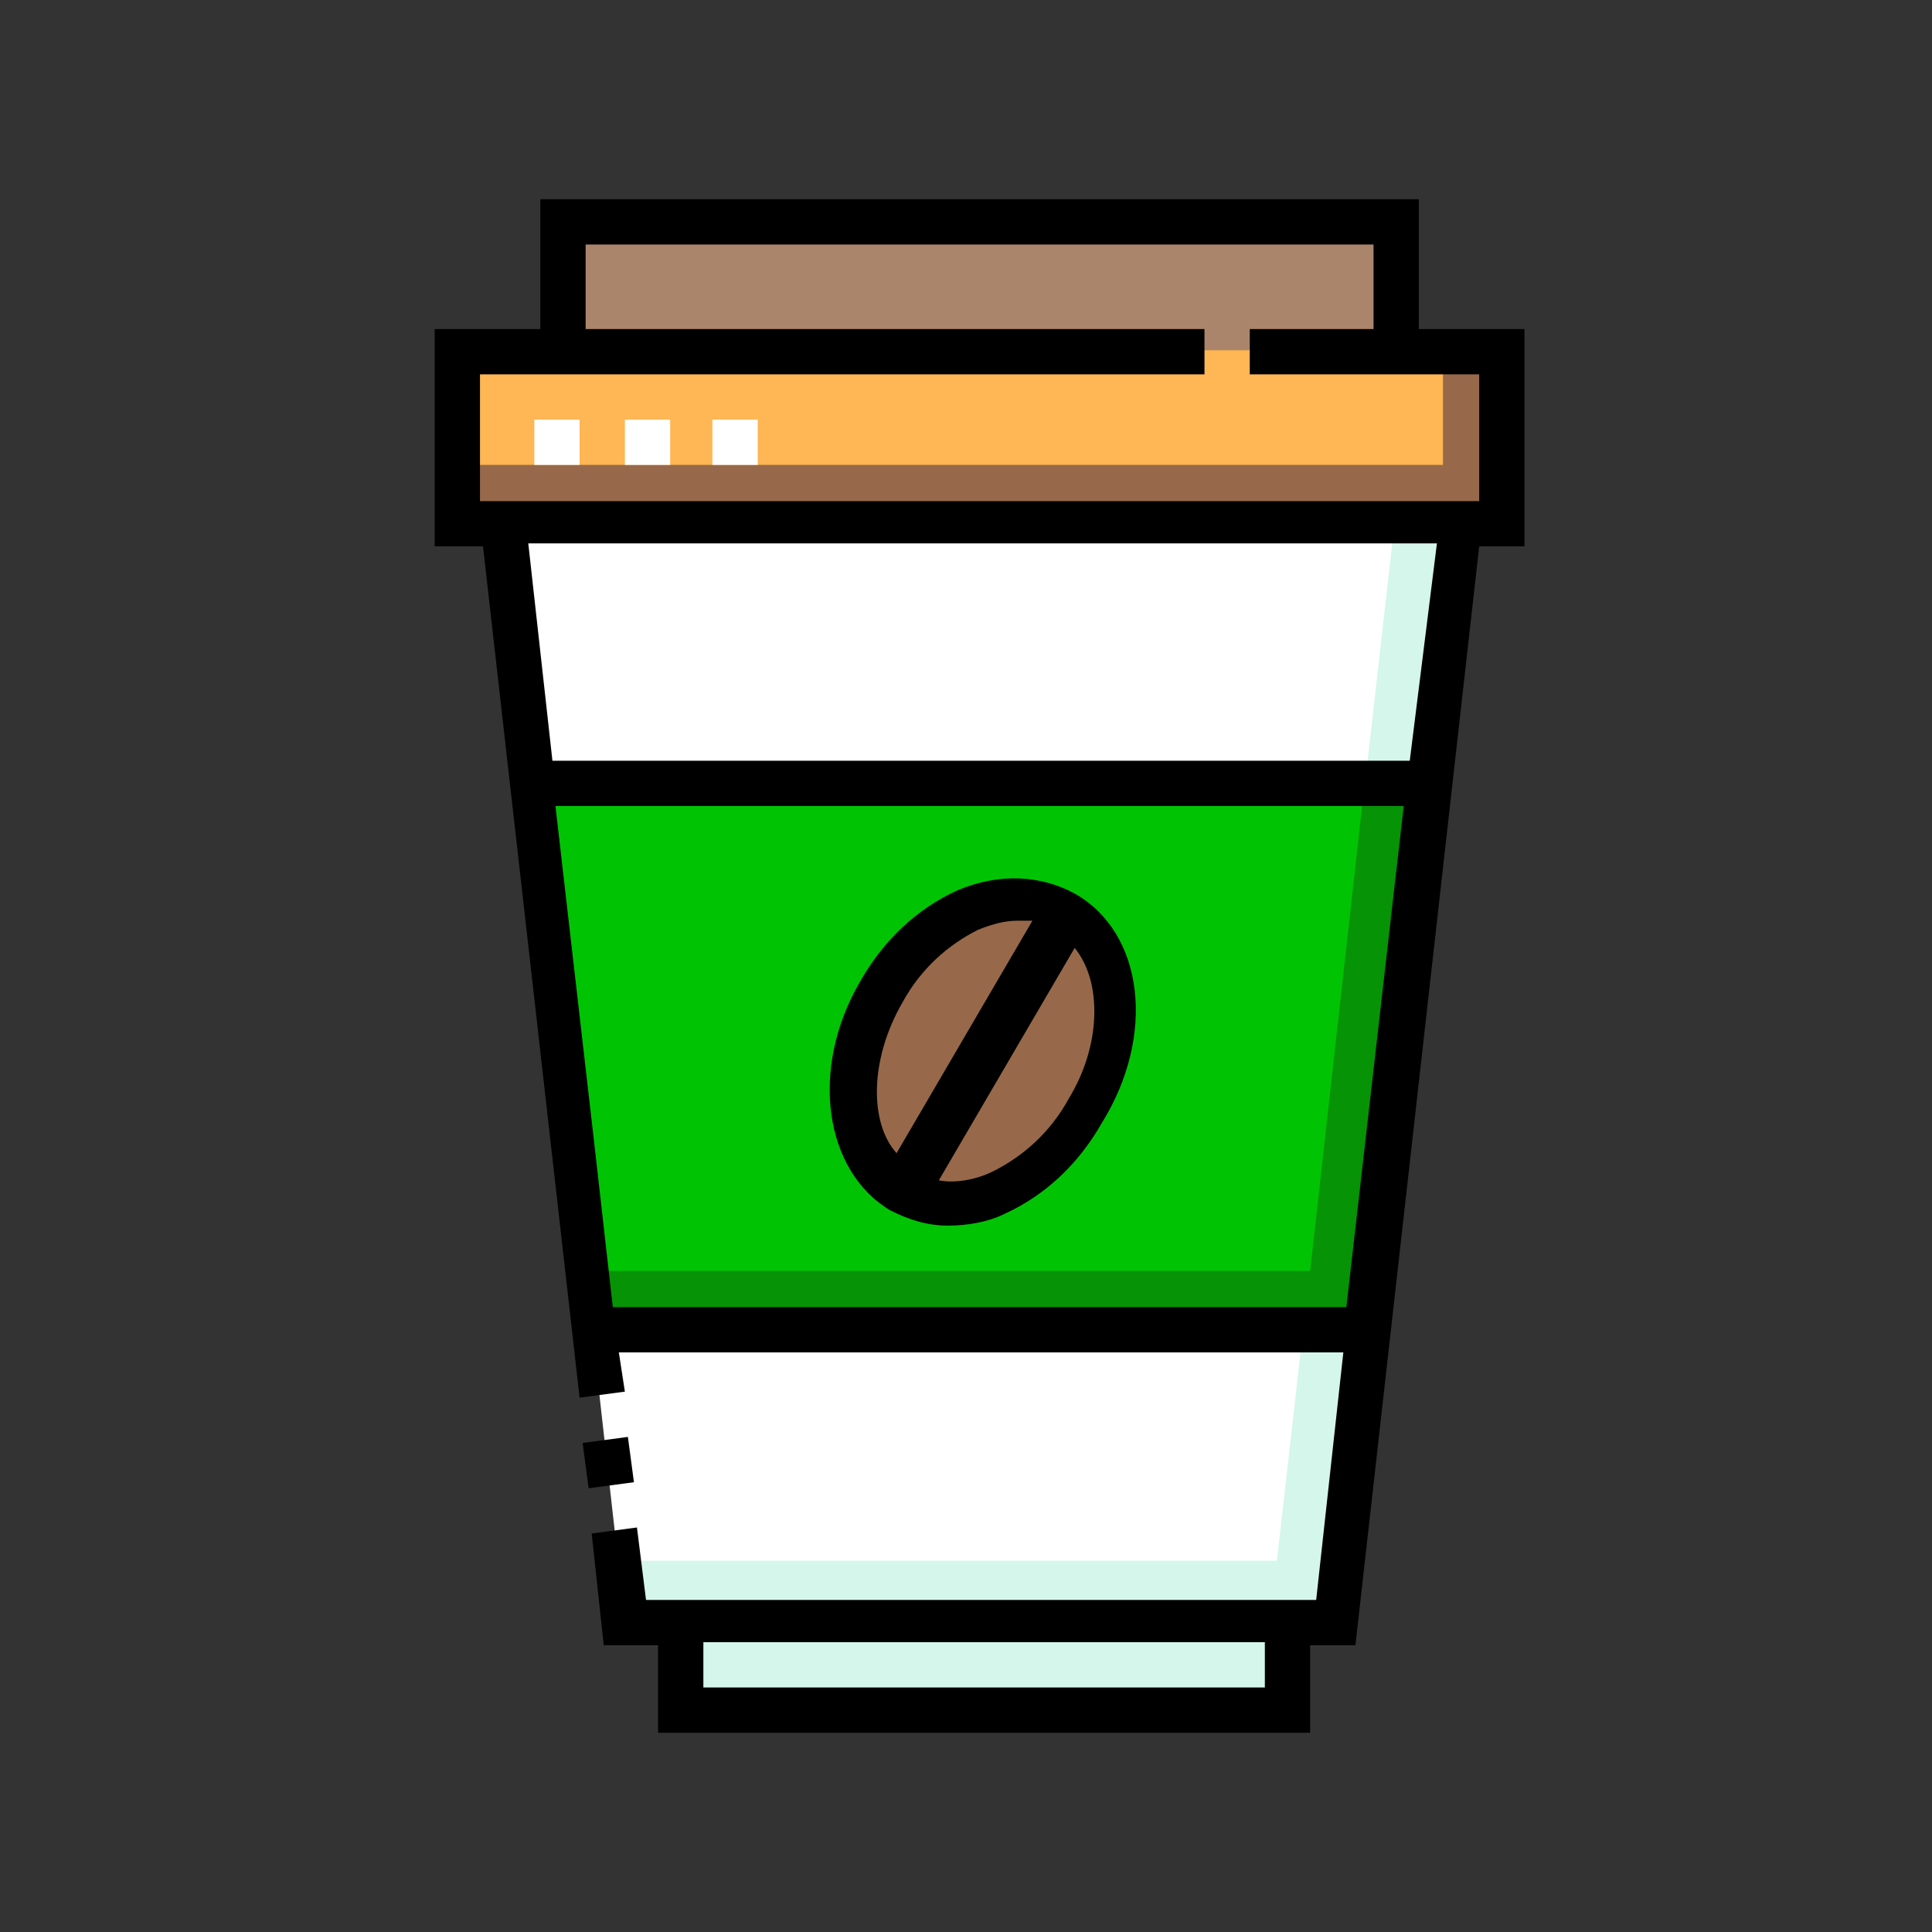 <?xml version="1.0" encoding="utf-8"?>
<!-- Generator: Adobe Illustrator 24.1.2, SVG Export Plug-In . SVG Version: 6.00 Build 0)  -->
<svg version="1.1" id="Layer_1" xmlns="http://www.w3.org/2000/svg" xmlns:xlink="http://www.w3.org/1999/xlink" x="0px" y="0px"
	 height="64" width="64" viewBox="0 0 64 64" style="enable-background:new 0 0 64 64;" xml:space="preserve">
<rect x="0" y="0" width="64" height="64" fill="#333333" stroke="none"/>
<style type="text/css">
	.st0{fill:#AB856B;}
	.st1{fill:#FFB655;}
	.st2{fill:#97694A;}
	.st3{fill:#FFFFFF;}
	.st4{fill:#D5F6EA;}
	.st5{fill:#00C403;}
	.st6{fill:#069306;}
</style>
<path id="XMLID_675_" class="st0" d="M18.7,7.3h27.6v4.3H18.7V7.3z"/>
<path id="XMLID_674_" class="st1" d="M15.2,11.6h34.6v5.7H15.2V11.6z"/>
<path id="XMLID_913_" class="st2" d="M47.8,11.6v3.8H15.2v2h34.6v-5.7H47.8z"/>
<path id="XMLID_550_" class="st3" d="M44.3,53.7H20.7l-4.1-36.4h31.7L44.3,53.7z"/>
<path id="XMLID_875_" class="st4" d="M46.2,17.3l-3.9,34.4H20.5l0.2,2h23.5l4.1-36.4H46.2z"/>
<path id="XMLID_589_" class="st5" d="M45.3,44.1l2-18.1H17.6l2,18.1H45.3z"/>
<path id="XMLID_943_" class="st6" d="M45.2,26l-1.8,16.1h-24l0.2,2h25.7l2-18.1L45.2,26z"/>
<path id="XMLID_868_" class="st4" d="M22.6,53.7h20.1v2.9H22.6V53.7z"/>
<ellipse transform="matrix(0.5 -0.866 0.866 0.5 -13.879 45.676)" class="st2" cx="32.6" cy="34.9" rx="5.3" ry="3.9"/>
<path d="M50.5,18.1v-7.2H47V6.6H17.9v4.3h-3.5v7.2H16l3.2,28.2l1.5-0.2l-0.2-1.3h24L43.6,53H21.4l-0.3-2.4l-1.5,0.2l0.4,3.7h1.8v2.9
	h21.6v-2.9h1.5L49,18.1L50.5,18.1z M41.9,55.9H23.3v-1.5h18.6V55.9z M15.9,12.4h24v-1.5H19.4V8.1h26.1v2.8h-4.1v1.5H49v4.2H15.9
	V12.4z M20.3,43.3L19.7,38l-1.3-11.3h28.1l-1.9,16.6H20.3z M46.7,25.2H18.3l-0.8-7.2h30.1L46.7,25.2z"/>
<path d="M19.3,47.8l1.5-0.2l0.2,1.5l-1.5,0.2L19.3,47.8z"/>
<g>
	<path class="st3" d="M17.7,13.9h1.5v1.5h-1.5V13.9z"/>
	<path class="st3" d="M20.7,13.9h1.5v1.5h-1.5V13.9z"/>
	<path class="st3" d="M23.6,13.9h1.5v1.5h-1.5V13.9z"/>
</g>
<path d="M35.6,29.6c-1.1-0.6-2.5-0.7-3.9-0.1c-1.3,0.6-2.4,1.6-3.2,3c-1.7,2.9-1.2,6.3,1,7.6c0.6,0.3,1.2,0.5,1.9,0.5
	c0.6,0,1.3-0.1,1.9-0.4c1.3-0.6,2.4-1.6,3.2-3C38.3,34.3,37.9,30.9,35.6,29.6L35.6,29.6z M29.9,33.2c0.6-1.1,1.5-1.9,2.5-2.4
	c0.5-0.2,0.9-0.3,1.3-0.3c0.2,0,0.3,0,0.5,0l-4.5,7.7C28.8,37.2,28.8,35.1,29.9,33.2L29.9,33.2z M35.4,36.4
	c-0.6,1.1-1.5,1.9-2.5,2.4c-0.6,0.3-1.3,0.4-1.8,0.3l4.5-7.7C36.5,32.5,36.5,34.6,35.4,36.4L35.4,36.4z"/>
</svg>
